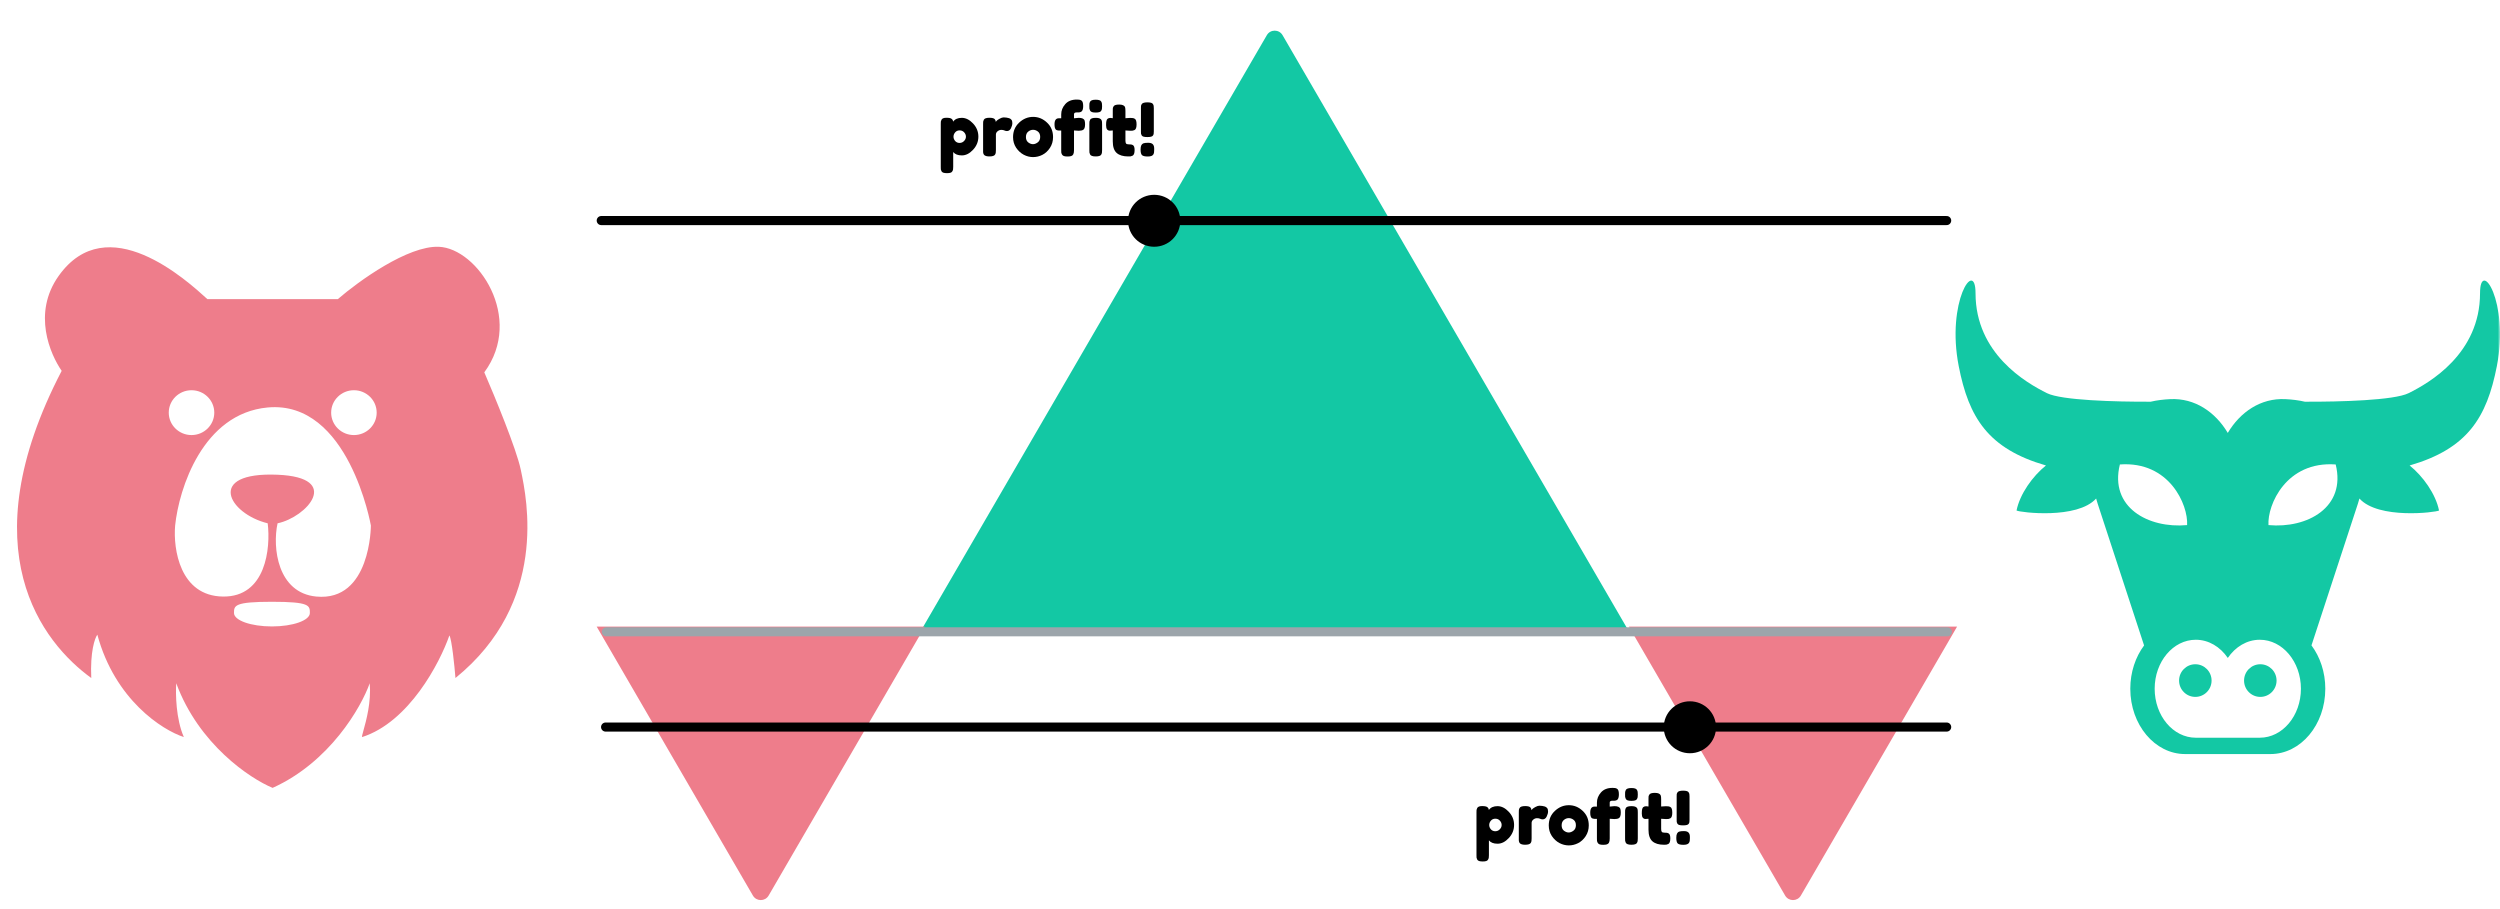 <svg width="550" height="200" viewBox="0 0 550 200" fill="none" xmlns="http://www.w3.org/2000/svg">
<mask id="mask0" mask-type="alpha" maskUnits="userSpaceOnUse" x="0" y="0" width="550" height="200">
<rect width="550" height="200" fill="#EFEFEF"/>
</mask>
<g mask="url(#mask0)">
<path fill-rule="evenodd" clip-rule="evenodd" d="M74.329 65.802H45.618L45.611 65.795C41.092 61.673 23.571 45.691 12.902 60.705C7.059 68.926 11.065 77.969 13.569 81.586C-6.962 121.047 9.396 141.435 20.079 149.163C19.812 143.376 20.858 140.394 21.414 139.627C25.287 153.964 35.714 160.618 40.444 162.153C38.708 158.206 38.607 152.616 38.774 150.314C43.715 163.731 54.966 171.251 59.974 173.333C72.526 167.677 79.448 155.631 81.34 150.314C81.692 154.481 80.556 158.567 79.968 160.678C79.722 161.566 79.572 162.104 79.671 162.153C89.953 158.864 96.752 145.875 98.867 139.791C99.401 140.712 99.98 146.423 100.202 149.163C120.707 132.521 115.903 109.686 114.622 103.596L114.558 103.29C113.623 98.817 108.827 87.176 106.545 81.915C115.392 69.912 105.043 54.621 96.53 54.292C89.719 54.029 78.892 61.855 74.329 65.802ZM61.063 104.441C75.419 105.043 67.407 113.814 61.063 115.129C59.895 120.5 61.063 130.427 69.577 131.242C81.595 132.393 81.595 115.622 81.595 115.622C81.595 115.622 76.754 87.999 58.894 89.644C44.605 90.959 39.364 107.511 38.529 115.622C38.084 120.774 39.564 131.111 49.045 131.242C58.526 131.374 59.561 120.555 58.894 115.129C50.213 112.991 45.206 103.777 61.063 104.441ZM59.824 137.817C64.433 137.817 68.17 136.492 68.17 134.858C68.17 133.223 68.17 132.391 59.824 132.391C51.561 132.391 51.477 133.223 51.477 134.858C51.477 136.492 55.214 137.817 59.824 137.817ZM82.869 90.782C82.869 93.506 80.627 95.715 77.861 95.715C75.096 95.715 72.854 93.506 72.854 90.782C72.854 88.058 75.096 85.85 77.861 85.85C80.627 85.85 82.869 88.058 82.869 90.782ZM42.134 95.715C44.9 95.715 47.142 93.506 47.142 90.782C47.142 88.058 44.9 85.85 42.134 85.85C39.368 85.85 37.126 88.058 37.126 90.782C37.126 93.506 39.368 95.715 42.134 95.715Z" fill="#EE7D8B"/>
<path d="M482.972 153.318C484.946 153.318 486.547 151.71 486.547 149.726C486.547 147.743 484.946 146.135 482.972 146.135C480.997 146.135 479.397 147.743 479.397 149.726C479.397 151.71 480.997 153.318 482.972 153.318Z" fill="#13C8A4"/>
<path d="M500.844 149.726C500.844 151.71 499.244 153.318 497.269 153.318C495.295 153.318 493.694 151.71 493.694 149.726C493.694 147.743 495.295 146.135 497.269 146.135C499.244 146.135 500.844 147.743 500.844 149.726Z" fill="#13C8A4"/>
<path fill-rule="evenodd" clip-rule="evenodd" d="M473.154 88.376C465.291 88.407 453.513 88.071 450.342 86.5C445.717 84.209 434.618 77.793 434.618 64.505C434.618 56.715 428.143 66.338 430.918 80.543C433.134 91.89 437.382 98.72 450.109 102.404C447.182 104.746 444.361 108.697 443.639 112.314C444.405 112.741 457.002 114.296 461.149 109.675C461.25 110.056 461.363 110.435 461.486 110.811L471.7 141.997C469.812 144.533 468.665 147.869 468.665 151.525C468.665 159.46 474.067 165.893 480.731 165.893H499.5C506.164 165.893 511.566 159.46 511.566 151.525C511.566 147.865 510.417 144.525 508.525 141.988L518.736 110.811C518.859 110.434 518.972 110.054 519.074 109.671C523.218 114.297 535.821 112.741 536.588 112.314C535.866 108.697 533.044 104.746 530.117 102.404C542.845 98.72 547.092 91.89 549.309 80.543C552.084 66.338 545.609 56.715 545.609 64.505C545.609 77.793 534.51 84.209 529.885 86.5C526.713 88.071 514.931 88.408 507.068 88.376C505.714 88.055 504.253 87.881 502.776 87.809C497.33 87.542 492.833 90.67 490.111 95.242C487.389 90.67 482.892 87.542 477.446 87.809C475.969 87.881 474.508 88.055 473.154 88.376ZM483.077 162.298C478.079 162.298 474.027 157.473 474.027 151.522C474.027 145.57 478.079 140.746 483.077 140.746C485.92 140.746 488.456 142.307 490.115 144.748C491.774 142.307 494.311 140.746 497.154 140.746C502.152 140.746 506.203 145.57 506.203 151.522C506.203 157.473 502.152 162.298 497.154 162.298H483.077ZM499.061 115.521C498.801 111.075 502.954 101.396 513.854 102.181C516.19 111.598 507.625 116.306 499.061 115.521ZM481.165 115.521C481.424 111.075 477.272 101.396 466.372 102.181C464.036 111.598 472.601 116.306 481.165 115.521Z" fill="#13C8A4"/>
<path d="M278.706 7.739C279.477 6.412 281.393 6.412 282.164 7.739L358.023 138.333H202.847L278.706 7.739Z" fill="#13C8A4"/>
<path d="M165.639 197.023C166.41 198.35 168.327 198.35 169.098 197.023L203.466 137.857H131.272L165.639 197.023Z" fill="#EE7D8B"/>
<path d="M392.73 197.023C393.501 198.35 395.418 198.35 396.189 197.023L430.556 137.857H358.362L392.73 197.023Z" fill="#EE7D8B"/>
<line x1="133.395" y1="139" x2="428.433" y2="139" stroke="#9CA5AB" stroke-width="2" stroke-linecap="round"/>
<line x1="132.272" y1="48.524" x2="428.268" y2="48.524" stroke="black" stroke-width="2" stroke-linecap="round"/>
<line x1="133.23" y1="159.952" x2="428.268" y2="159.952" stroke="black" stroke-width="2" stroke-linecap="round"/>
<ellipse cx="253.92" cy="48.572" rx="5.749" ry="5.714" fill="black"/>
<ellipse cx="371.777" cy="160" rx="5.749" ry="5.714" fill="black"/>
<path d="M206.969 36.723V27.296C206.969 27.049 206.974 26.866 206.985 26.747C207.006 26.629 207.054 26.494 207.129 26.344C207.278 26.053 207.635 25.908 208.201 25.908C208.766 25.908 209.145 25.983 209.337 26.134C209.54 26.274 209.657 26.484 209.689 26.764C210.094 26.204 210.729 25.924 211.593 25.924C212.468 25.924 213.295 26.338 214.074 27.167C214.852 27.996 215.242 28.959 215.242 30.056C215.242 31.154 214.852 32.117 214.074 32.946C213.305 33.775 212.484 34.189 211.609 34.189C210.734 34.189 210.1 33.941 209.705 33.446V36.707C209.705 36.955 209.694 37.138 209.673 37.256C209.662 37.374 209.614 37.509 209.529 37.659C209.454 37.821 209.321 37.934 209.129 37.998C208.937 38.063 208.676 38.095 208.345 38.095C208.014 38.095 207.747 38.063 207.545 37.998C207.353 37.934 207.214 37.826 207.129 37.676C207.054 37.525 207.006 37.39 206.985 37.272C206.974 37.154 206.969 36.971 206.969 36.723ZM210.137 29.12C209.892 29.411 209.769 29.728 209.769 30.073C209.769 30.417 209.892 30.735 210.137 31.025C210.393 31.305 210.713 31.445 211.097 31.445C211.492 31.445 211.823 31.305 212.089 31.025C212.367 30.745 212.505 30.428 212.505 30.073C212.505 29.718 212.377 29.4 212.121 29.12C211.865 28.83 211.529 28.684 211.113 28.684C210.708 28.684 210.382 28.83 210.137 29.12Z" fill="black"/>
<path d="M222.011 26.005C222.214 26.069 222.379 26.182 222.507 26.344C222.646 26.494 222.715 26.742 222.715 27.086C222.715 27.431 222.614 27.807 222.411 28.216C222.208 28.625 221.915 28.83 221.531 28.83C221.339 28.83 221.152 28.787 220.971 28.701C220.8 28.614 220.571 28.572 220.283 28.572C219.995 28.572 219.723 28.674 219.467 28.878C219.221 29.083 219.099 29.33 219.099 29.621V33.011C219.099 33.258 219.088 33.446 219.067 33.575C219.056 33.694 219.008 33.834 218.923 33.995C218.763 34.275 218.347 34.415 217.675 34.415C217.162 34.415 216.794 34.323 216.57 34.141C216.4 33.99 216.304 33.758 216.282 33.446C216.282 33.339 216.282 33.183 216.282 32.978V27.312C216.282 27.065 216.288 26.882 216.298 26.764C216.32 26.634 216.368 26.494 216.442 26.344C216.592 26.053 217.008 25.908 217.691 25.908C218.331 25.908 218.731 26.032 218.891 26.279C219.008 26.451 219.067 26.629 219.067 26.812C219.12 26.737 219.195 26.645 219.291 26.538C219.397 26.43 219.616 26.285 219.947 26.102C220.278 25.919 220.566 25.827 220.811 25.827C221.067 25.827 221.28 25.843 221.451 25.876C221.622 25.897 221.808 25.94 222.011 26.005Z" fill="black"/>
<path d="M222.871 30.169C222.871 28.878 223.319 27.813 224.216 26.973C225.112 26.134 226.136 25.714 227.288 25.714C228.44 25.714 229.459 26.134 230.344 26.973C231.23 27.802 231.672 28.862 231.672 30.153C231.672 31.047 231.443 31.843 230.984 32.542C230.526 33.231 229.966 33.742 229.304 34.076C228.653 34.399 227.976 34.56 227.272 34.56C226.568 34.56 225.885 34.388 225.224 34.044C224.562 33.688 224.002 33.172 223.543 32.494C223.095 31.805 222.871 31.03 222.871 30.169ZM226.216 31.332C226.557 31.59 226.904 31.719 227.256 31.719C227.608 31.719 227.96 31.585 228.312 31.316C228.664 31.047 228.84 30.648 228.84 30.121C228.84 29.594 228.675 29.201 228.344 28.943C228.013 28.684 227.656 28.555 227.272 28.555C226.888 28.555 226.53 28.69 226.2 28.959C225.869 29.228 225.704 29.626 225.704 30.153C225.704 30.67 225.874 31.063 226.216 31.332Z" fill="black"/>
<path d="M237.322 25.924C238.059 25.924 238.491 26.129 238.619 26.538C238.683 26.742 238.715 27.011 238.715 27.345C238.715 27.678 238.677 27.947 238.603 28.152C238.539 28.346 238.432 28.485 238.283 28.572C238.059 28.701 237.733 28.765 237.306 28.765L236.282 28.701V33.027C236.282 33.436 236.229 33.742 236.122 33.947C236.026 34.141 235.872 34.27 235.658 34.334C235.456 34.399 235.189 34.431 234.858 34.431C234.527 34.431 234.261 34.399 234.058 34.334C233.866 34.259 233.727 34.146 233.642 33.995C233.557 33.834 233.503 33.688 233.482 33.559C233.471 33.43 233.466 33.242 233.466 32.994V28.717H232.89C232.613 28.695 232.415 28.631 232.298 28.523C232.095 28.319 231.994 27.926 231.994 27.345C231.994 26.462 232.308 26.021 232.938 26.021H233.466V25.166C233.466 24.337 233.759 23.589 234.346 22.922C234.933 22.244 235.781 21.905 236.89 21.905C237.136 21.905 237.317 21.916 237.434 21.937C237.562 21.948 237.707 21.996 237.867 22.082C238.155 22.222 238.299 22.637 238.299 23.325C238.299 23.842 238.208 24.213 238.027 24.439C237.877 24.611 237.642 24.708 237.322 24.73C237.226 24.73 237.077 24.73 236.874 24.73C236.48 24.73 236.282 24.864 236.282 25.133V26.021L237.322 25.924ZM239.659 27.328C239.659 27.081 239.664 26.898 239.675 26.78C239.696 26.651 239.744 26.505 239.819 26.344C239.968 26.064 240.384 25.924 241.067 25.924C241.579 25.924 241.942 26.016 242.155 26.199C242.336 26.349 242.432 26.581 242.443 26.893C242.454 27 242.459 27.156 242.459 27.361V33.011C242.459 33.258 242.448 33.446 242.427 33.575C242.416 33.694 242.368 33.834 242.283 33.995C242.144 34.275 241.734 34.415 241.051 34.415C240.379 34.415 239.968 34.27 239.819 33.979C239.744 33.818 239.696 33.678 239.675 33.559C239.664 33.441 239.659 33.253 239.659 32.994V27.328ZM242.283 24.342C242.208 24.493 242.07 24.601 241.867 24.665C241.664 24.73 241.392 24.762 241.051 24.762C240.72 24.762 240.454 24.73 240.251 24.665C240.048 24.601 239.904 24.488 239.819 24.326C239.744 24.165 239.696 24.025 239.675 23.906C239.664 23.777 239.659 23.589 239.659 23.341C239.659 23.094 239.664 22.911 239.675 22.793C239.696 22.663 239.744 22.524 239.819 22.373C239.968 22.082 240.384 21.937 241.067 21.937C241.739 21.937 242.144 22.082 242.283 22.373C242.368 22.534 242.416 22.68 242.427 22.809C242.448 22.927 242.459 23.11 242.459 23.358C242.459 23.605 242.448 23.793 242.427 23.922C242.416 24.041 242.368 24.181 242.283 24.342Z" fill="black"/>
<path d="M248.636 28.765L247.596 28.701V30.928C247.596 31.219 247.638 31.429 247.724 31.558C247.82 31.687 247.99 31.751 248.236 31.751C248.492 31.751 248.684 31.762 248.812 31.784C248.95 31.794 249.094 31.843 249.244 31.929C249.489 32.069 249.612 32.429 249.612 33.011C249.612 33.688 249.462 34.103 249.164 34.254C249.004 34.329 248.86 34.377 248.732 34.399C248.614 34.41 248.438 34.415 248.204 34.415C247.094 34.415 246.251 34.162 245.675 33.656C245.099 33.15 244.811 32.295 244.811 31.09V28.701C244.608 28.733 244.39 28.749 244.155 28.749C243.92 28.749 243.723 28.657 243.563 28.475C243.414 28.292 243.339 27.98 243.339 27.538C243.339 27.097 243.366 26.78 243.419 26.586C243.472 26.381 243.547 26.236 243.643 26.15C243.814 26.01 244.027 25.94 244.283 25.94L244.811 26.005V24.342C244.811 24.095 244.817 23.912 244.827 23.793C244.849 23.675 244.902 23.546 244.987 23.406C245.126 23.137 245.537 23.002 246.219 23.002C246.945 23.002 247.377 23.201 247.516 23.6C247.569 23.772 247.596 24.046 247.596 24.423V26.005C248.065 25.962 248.417 25.94 248.652 25.94C248.897 25.94 249.078 25.951 249.196 25.973C249.324 25.983 249.468 26.032 249.628 26.118C249.905 26.258 250.044 26.672 250.044 27.361C250.044 28.039 249.9 28.453 249.612 28.604C249.452 28.679 249.308 28.727 249.18 28.749C249.062 28.76 248.881 28.765 248.636 28.765Z" fill="black"/>
<path d="M251.087 31.961C251.194 31.746 251.354 31.601 251.568 31.525C251.792 31.45 252.133 31.413 252.592 31.413C253.061 31.413 253.397 31.515 253.6 31.719C253.813 31.924 253.92 32.246 253.92 32.688V32.946C253.92 33.204 253.909 33.398 253.888 33.527C253.877 33.645 253.829 33.791 253.744 33.963C253.573 34.275 253.162 34.431 252.512 34.431C251.872 34.431 251.445 34.329 251.232 34.124C251.029 33.909 250.927 33.5 250.927 32.898C250.927 32.478 250.981 32.166 251.087 31.961ZM253.232 30.073C253.029 30.127 252.757 30.153 252.416 30.153C252.074 30.153 251.802 30.127 251.6 30.073C251.397 30.019 251.253 29.922 251.168 29.782C251.093 29.642 251.045 29.518 251.023 29.411C251.013 29.303 251.007 29.136 251.007 28.91V23.793C251.007 23.567 251.013 23.401 251.023 23.293C251.045 23.175 251.098 23.046 251.184 22.906C251.269 22.766 251.413 22.669 251.616 22.615C251.818 22.55 252.09 22.518 252.432 22.518C252.773 22.518 253.045 22.55 253.248 22.615C253.45 22.669 253.589 22.771 253.664 22.922C253.749 23.062 253.797 23.191 253.808 23.309C253.829 23.417 253.84 23.584 253.84 23.809V28.927C253.84 29.153 253.829 29.319 253.808 29.427C253.797 29.535 253.749 29.658 253.664 29.798C253.578 29.927 253.434 30.019 253.232 30.073Z" fill="black"/>
<path d="M324.826 188.152V178.725C324.826 178.477 324.831 178.294 324.842 178.176C324.863 178.057 324.911 177.923 324.986 177.772C325.135 177.482 325.493 177.336 326.058 177.336C326.623 177.336 327.002 177.412 327.194 177.562C327.397 177.702 327.514 177.912 327.546 178.192C327.952 177.632 328.586 177.353 329.45 177.353C330.325 177.353 331.152 177.767 331.931 178.596C332.709 179.424 333.099 180.387 333.099 181.485C333.099 182.583 332.709 183.546 331.931 184.374C331.163 185.203 330.341 185.617 329.466 185.617C328.592 185.617 327.957 185.37 327.562 184.875V188.136C327.562 188.383 327.551 188.566 327.53 188.684C327.519 188.803 327.471 188.937 327.386 189.088C327.311 189.249 327.178 189.362 326.986 189.427C326.794 189.491 326.533 189.524 326.202 189.524C325.871 189.524 325.605 189.491 325.402 189.427C325.21 189.362 325.071 189.255 324.986 189.104C324.911 188.953 324.863 188.819 324.842 188.7C324.831 188.582 324.826 188.399 324.826 188.152ZM327.994 180.549C327.749 180.839 327.626 181.157 327.626 181.501C327.626 181.845 327.749 182.163 327.994 182.454C328.25 182.733 328.57 182.873 328.954 182.873C329.349 182.873 329.68 182.733 329.946 182.454C330.224 182.174 330.362 181.856 330.362 181.501C330.362 181.146 330.234 180.829 329.978 180.549C329.722 180.258 329.386 180.113 328.97 180.113C328.565 180.113 328.24 180.258 327.994 180.549Z" fill="black"/>
<path d="M339.868 177.433C340.071 177.498 340.236 177.611 340.364 177.772C340.503 177.923 340.572 178.17 340.572 178.515C340.572 178.859 340.471 179.236 340.268 179.645C340.066 180.054 339.772 180.258 339.388 180.258C339.196 180.258 339.009 180.215 338.828 180.129C338.657 180.043 338.428 180 338.14 180C337.852 180 337.58 180.102 337.324 180.307C337.079 180.511 336.956 180.759 336.956 181.049V184.439C336.956 184.686 336.945 184.875 336.924 185.004C336.913 185.122 336.865 185.262 336.78 185.424C336.62 185.703 336.204 185.843 335.532 185.843C335.02 185.843 334.652 185.752 334.428 185.569C334.257 185.418 334.161 185.187 334.139 184.875C334.139 184.767 334.139 184.611 334.139 184.407V178.741C334.139 178.493 334.145 178.31 334.155 178.192C334.177 178.063 334.225 177.923 334.3 177.772C334.449 177.482 334.865 177.336 335.548 177.336C336.188 177.336 336.588 177.46 336.748 177.708C336.865 177.88 336.924 178.057 336.924 178.24C336.977 178.165 337.052 178.074 337.148 177.966C337.255 177.858 337.473 177.713 337.804 177.53C338.135 177.347 338.423 177.256 338.668 177.256C338.924 177.256 339.137 177.272 339.308 177.304C339.479 177.326 339.666 177.369 339.868 177.433Z" fill="black"/>
<path d="M340.728 181.598C340.728 180.307 341.177 179.241 342.073 178.402C342.969 177.562 343.993 177.143 345.145 177.143C346.297 177.143 347.316 177.562 348.201 178.402C349.087 179.23 349.53 180.29 349.53 181.582C349.53 182.475 349.3 183.271 348.842 183.971C348.383 184.66 347.823 185.171 347.161 185.504C346.511 185.827 345.833 185.989 345.129 185.989C344.425 185.989 343.742 185.816 343.081 185.472C342.419 185.117 341.859 184.6 341.401 183.922C340.952 183.234 340.728 182.459 340.728 181.598ZM344.073 182.76C344.414 183.018 344.761 183.148 345.113 183.148C345.465 183.148 345.817 183.013 346.169 182.744C346.521 182.475 346.697 182.077 346.697 181.55C346.697 181.022 346.532 180.629 346.201 180.371C345.87 180.113 345.513 179.984 345.129 179.984C344.745 179.984 344.388 180.118 344.057 180.387C343.726 180.656 343.561 181.055 343.561 181.582C343.561 182.098 343.732 182.491 344.073 182.76Z" fill="black"/>
<path d="M355.18 177.353C355.916 177.353 356.348 177.557 356.476 177.966C356.54 178.17 356.572 178.44 356.572 178.773C356.572 179.107 356.534 179.376 356.46 179.58C356.396 179.774 356.289 179.914 356.14 180C355.916 180.129 355.59 180.194 355.164 180.194L354.139 180.129V184.455C354.139 184.864 354.086 185.171 353.979 185.375C353.883 185.569 353.729 185.698 353.515 185.763C353.313 185.827 353.046 185.859 352.715 185.859C352.385 185.859 352.118 185.827 351.915 185.763C351.723 185.687 351.584 185.574 351.499 185.424C351.414 185.262 351.36 185.117 351.339 184.988C351.328 184.859 351.323 184.67 351.323 184.423V180.145H350.747C350.47 180.124 350.272 180.059 350.155 179.951C349.952 179.747 349.851 179.354 349.851 178.773C349.851 177.891 350.166 177.449 350.795 177.449H351.323V176.594C351.323 175.765 351.616 175.017 352.203 174.35C352.79 173.672 353.638 173.333 354.748 173.333C354.993 173.333 355.174 173.344 355.292 173.366C355.42 173.376 355.564 173.425 355.724 173.511C356.012 173.651 356.156 174.065 356.156 174.754C356.156 175.27 356.065 175.642 355.884 175.868C355.734 176.04 355.5 176.137 355.18 176.158C355.084 176.158 354.934 176.158 354.732 176.158C354.337 176.158 354.139 176.293 354.139 176.562V177.449L355.18 177.353ZM357.516 178.757C357.516 178.509 357.521 178.327 357.532 178.208C357.553 178.079 357.601 177.934 357.676 177.772C357.825 177.493 358.241 177.353 358.924 177.353C359.436 177.353 359.799 177.444 360.012 177.627C360.194 177.778 360.29 178.009 360.3 178.321C360.311 178.429 360.316 178.585 360.316 178.789V184.439C360.316 184.686 360.306 184.875 360.284 185.004C360.274 185.122 360.226 185.262 360.14 185.424C360.002 185.703 359.591 185.843 358.908 185.843C358.236 185.843 357.825 185.698 357.676 185.408C357.601 185.246 357.553 185.106 357.532 184.988C357.521 184.869 357.516 184.681 357.516 184.423V178.757ZM360.14 175.771C360.066 175.921 359.927 176.029 359.724 176.094C359.521 176.158 359.249 176.19 358.908 176.19C358.577 176.19 358.311 176.158 358.108 176.094C357.905 176.029 357.761 175.916 357.676 175.755C357.601 175.593 357.553 175.453 357.532 175.335C357.521 175.206 357.516 175.017 357.516 174.77C357.516 174.522 357.521 174.339 357.532 174.221C357.553 174.092 357.601 173.952 357.676 173.801C357.825 173.511 358.241 173.366 358.924 173.366C359.596 173.366 360.002 173.511 360.14 173.801C360.226 173.963 360.274 174.108 360.284 174.237C360.306 174.356 360.316 174.539 360.316 174.786C360.316 175.034 360.306 175.222 360.284 175.351C360.274 175.469 360.226 175.609 360.14 175.771Z" fill="black"/>
<path d="M366.493 180.194L365.453 180.129V182.357C365.453 182.647 365.495 182.857 365.581 182.986C365.677 183.115 365.847 183.18 366.093 183.18C366.349 183.18 366.541 183.191 366.669 183.212C366.808 183.223 366.952 183.271 367.101 183.357C367.346 183.497 367.469 183.858 367.469 184.439C367.469 185.117 367.32 185.531 367.021 185.682C366.861 185.757 366.717 185.806 366.589 185.827C366.471 185.838 366.295 185.843 366.061 185.843C364.951 185.843 364.108 185.59 363.532 185.085C362.956 184.579 362.668 183.723 362.668 182.518V180.129C362.466 180.161 362.247 180.177 362.012 180.177C361.778 180.177 361.58 180.086 361.42 179.903C361.271 179.72 361.196 179.408 361.196 178.967C361.196 178.526 361.223 178.208 361.276 178.014C361.329 177.81 361.404 177.665 361.5 177.579C361.671 177.439 361.884 177.369 362.14 177.369L362.668 177.433V175.771C362.668 175.523 362.674 175.34 362.684 175.222C362.706 175.103 362.759 174.974 362.844 174.834C362.983 174.565 363.394 174.431 364.076 174.431C364.802 174.431 365.234 174.63 365.373 175.028C365.426 175.2 365.453 175.475 365.453 175.851V177.433C365.922 177.39 366.274 177.369 366.509 177.369C366.754 177.369 366.936 177.38 367.053 177.401C367.181 177.412 367.325 177.46 367.485 177.546C367.762 177.686 367.901 178.101 367.901 178.789C367.901 179.467 367.757 179.882 367.469 180.032C367.309 180.108 367.165 180.156 367.037 180.177C366.92 180.188 366.738 180.194 366.493 180.194Z" fill="black"/>
<path d="M368.945 183.39C369.051 183.175 369.211 183.029 369.425 182.954C369.649 182.879 369.99 182.841 370.449 182.841C370.918 182.841 371.254 182.943 371.457 183.148C371.67 183.352 371.777 183.675 371.777 184.116V184.374C371.777 184.633 371.766 184.826 371.745 184.956C371.734 185.074 371.686 185.219 371.601 185.391C371.43 185.703 371.02 185.859 370.369 185.859C369.729 185.859 369.302 185.757 369.089 185.553C368.886 185.338 368.785 184.929 368.785 184.326C368.785 183.906 368.838 183.594 368.945 183.39ZM371.089 181.501C370.886 181.555 370.614 181.582 370.273 181.582C369.931 181.582 369.659 181.555 369.457 181.501C369.254 181.447 369.11 181.35 369.025 181.211C368.95 181.071 368.902 180.947 368.881 180.839C368.87 180.732 368.865 180.565 368.865 180.339V175.222C368.865 174.996 368.87 174.829 368.881 174.721C368.902 174.603 368.955 174.474 369.041 174.334C369.126 174.194 369.27 174.097 369.473 174.044C369.675 173.979 369.947 173.947 370.289 173.947C370.63 173.947 370.902 173.979 371.105 174.044C371.308 174.097 371.446 174.2 371.521 174.35C371.606 174.49 371.654 174.619 371.665 174.738C371.686 174.845 371.697 175.012 371.697 175.238V180.355C371.697 180.581 371.686 180.748 371.665 180.855C371.654 180.963 371.606 181.087 371.521 181.227C371.436 181.356 371.292 181.447 371.089 181.501Z" fill="black"/>
</g>
</svg>
